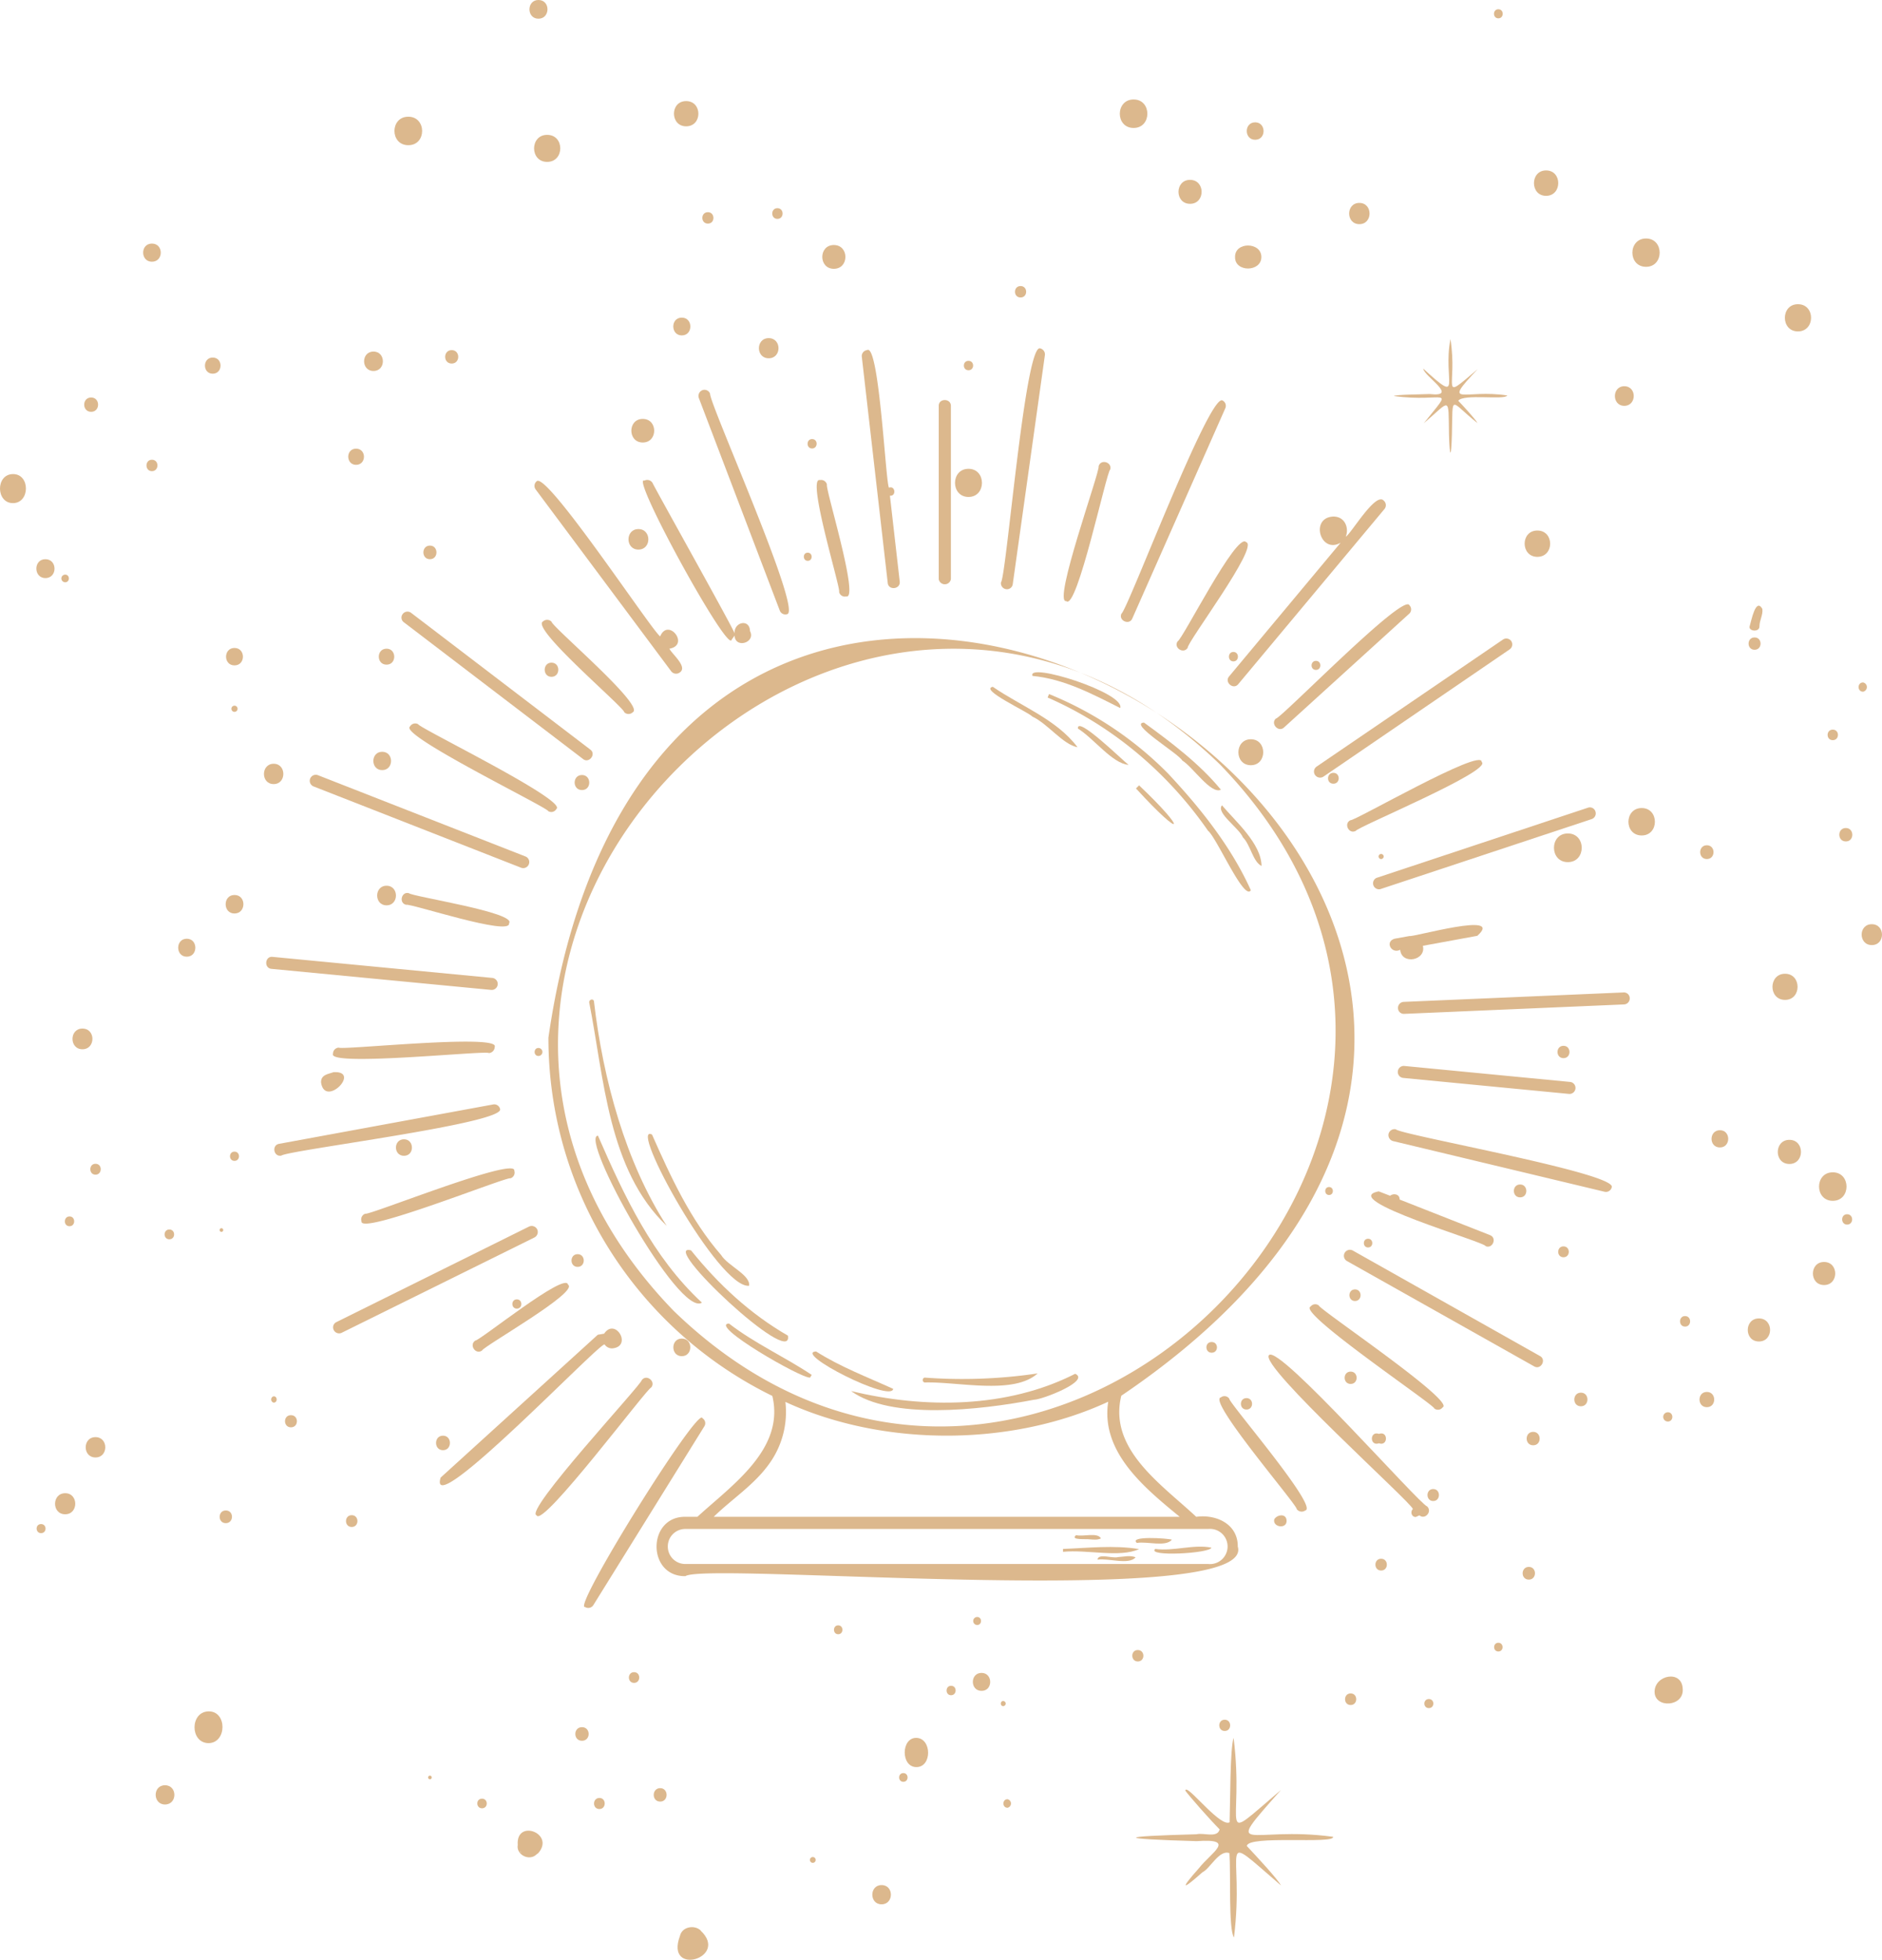 <svg xmlns="http://www.w3.org/2000/svg" width="1037.1" height="1079.7" viewBox="-0.025 0 1037.15 1079.752" style=""><g><g data-name="Слой 2"><g data-name="Zodiac76_458769312" fill="#dcb88d"><path d="M25 318.5c6.7 0 6.7-10.4 0-10.4s-6.6 10.4 0 10.4z"></path><path d="M22.6 844.7c3.3 0 3.3-5 0-5s-3.2 5 0 5z"></path><path d="M423.6 197.4c7.2 0 7.2-11.1 0-11.1s-7.2 11.1 0 11.1z"></path><path d="M459.5 148.1c8.5 0 8.5-13.1 0-13.1s-8.5 13.1 0 13.1z"></path><path d="M533.7 273.8c9.9 0 9.9-15.5 0-15.5s-9.9 15.5 0 15.5z"></path><path d="M689.3 421.6c9.1 0 9.1-14.3 0-14.3s-9.2 14.3 0 14.3z"></path><path d="M225 64.3c-10.2 0-10.2 15.7 0 15.7s10.1-15.7 0-15.7z"></path><path d="M196.2 256.1c5.8 0 5.8-8.9 0-8.9s-5.7 8.9 0 8.9z"></path><path d="M205.8 193.7c-6.9 0-6.9 10.7 0 10.7s6.9-10.7 0-10.7z"></path><path d="M129.2 357c-6.2 0-6.2 9.6 0 9.6s6.2-9.6 0-9.6z"></path><path d="M150.8 432c7.1 0 7.1-11.2 0-11.2s-7.2 11.2 0 11.2z"></path><path d="M129.2 392.2a1.7 1.7 0 0 0 0-3.4 1.7 1.7 0 0 0 0 3.4z"></path><path d="M210.6 424.3c6.5 0 6.5-10.1 0-10.1s-6.5 10.1 0 10.1z"></path><path d="M213 498.8c6.9 0 6.9-10.8 0-10.8s-6.9 10.8 0 10.8z"></path><path d="M864 475c10.2 0 10.2-15.8 0-15.8s-10.2 15.8 0 15.8z"></path><path d="M904.7 460.3c9.7 0 9.7-15.1 0-15.1s-9.8 15.1 0 15.1z"></path><path d="M847.2 306.8c9.4 0 9.4-14.5 0-14.5s-9.3 14.5 0 14.5z"></path><path d="M983.7 550.9c9.2 0 9.2-14.4 0-14.4s-9.3 14.4 0 14.4z"></path><path d="M1031.5 520.7c7.5 0 7.5-11.5 0-11.5s-7.4 11.5 0 11.5z"></path><path d="M986.1 641.3c8.5 0 8.5-13.3 0-13.3s-8.6 13.3 0 13.3z"></path><path d="M1010 645.9c-10.1 0-10.1 15.7 0 15.7s10.1-15.7 0-15.7z"></path><path d="M1005.2 695.3c-8.2 0-8.2 12.7 0 12.7s8.2-12.7 0-12.7z"></path><path d="M969.3 739.1c8.2 0 8.2-12.7 0-12.7s-8.2 12.7 0 12.7z"></path><path d="M907.1 147c10 0 10-15.6 0-15.6s-10.1 15.6 0 15.6z"></path><path d="M895.1 212.8c-6.9 0-6.9 10.8 0 10.8s7-10.8 0-10.8z"></path><path d="M990.8 167.6c-9.6 0-9.6 15 0 15s9.7-15 0-15z"></path><path d="M852 93.9c-8.9 0-8.9 14 0 14s9-14 0-14z"></path><path d="M680.6 141.6c-.2 8.5 14.5 8.4 14.5 0s-14.7-8.5-14.5 0z"></path><path d="M749.1 111.8c-7.5 0-7.5 11.7 0 11.7s7.5-11.7 0-11.7z"></path><path d="M655.8 99.1c-8.5 0-8.5 13.2 0 13.2s8.5-13.2 0-13.2z"></path><path d="M691.7 67.4c-6.2 0-6.2 9.6 0 9.6s6.1-9.6 0-9.6z"></path><path d="M624.7 70.5c10.1 0 10.1-15.7 0-15.7s-10.2 15.7 0 15.7z"></path><path d="M303.9 365.1c-5 0-5 7.8 0 7.8s5-7.8 0-7.8z"></path><path d="M351.8 302.8c7.3 0 7.3-11.3 0-11.3s-7.3 11.3 0 11.3z"></path><path d="M354.2 243.8c8.4 0 8.4-13 0-13s-8.4 13 0 13z"></path><path d="M375.7 184.8c6.3 0 6.3-9.8 0-9.8s-6.2 9.8 0 9.8z"></path><path d="M301.5 74.3c-9.6 0-9.6 14.9 0 14.9s9.7-14.9 0-14.9z"></path><path d="M378.1 69.6c9 0 9-13.9 0-13.9s-8.9 13.9 0 13.9z"></path><path d="M296.7 0c-6.6 0-6.6 10.3 0 10.3s6.7-10.3 0-10.3z"></path><path d="M102.9 517.2c-6.3 0-6.3 9.9 0 9.9s6.3-9.9 0-9.9z"></path><path d="M129.2 493.1c-6.5 0-6.5 10.2 0 10.2s6.6-10.2 0-10.2z"></path><path d="M183.9 590.7c-3 1.1-7.1 1.3-7 5.7 2.1 14.2 22.3-6.4 7-5.7z"></path><path d="M222.6 627.7c-5.9 0-5.9 9.1 0 9.1s5.8-9.1 0-9.1z"></path><path d="M337.4 742.9c11.3-1 1.7-17.3-4.5-8.1l-3.5.6-86.6 78.7c-7.8 25.9 89.6-76.6 90.4-73.3a4.9 4.9 0 0 0 4.2 2.1z"></path><path d="M375.7 737.5c-6.2 0-6.2 9.7 0 9.7s6.3-9.7 0-9.7z"></path><path d="M538.5 890.9a2.2 2.2 0 0 0 0 4.4c2.8 0 2.8-4.4 0-4.4z"></path><path d="M524.1 928.8c-3.3 0-3.3 5.2 0 5.2s3.4-5.2 0-5.2z"></path><path d="M497.8 981.7c3.1 0 3.1-4.8 0-4.8s-3.1 4.8 0 4.8z"></path><path d="M555.2 996a2.4 2.4 0 0 0 0-4.7c-3 0-3 4.7 0 4.7z"></path><path d="M552.8 937.2c-1.7 0-1.7 2.8 0 2.8a1.4 1.4 0 0 0 0-2.8z"></path><path d="M844.9 788.9c-4.8 0-4.8 7.4 0 7.4s4.7-7.4 0-7.4z"></path><path d="M842.5 870.3c4.5 0 4.5-7 0-7s-4.6 7 0 7z"></path><path d="M871.2 774.8c4.8 0 4.8-7.5 0-7.5s-4.9 7.5 0 7.5z"></path><path d="M919.1 783.2c3.3 0 3.3-5.1 0-5.1a2.5 2.5 0 1 0 0 5.1z"></path><path d="M928.6 730.9c3.7 0 3.7-5.8 0-5.8s-3.7 5.8 0 5.8z"></path><path d="M861.6 692.7c3.9 0 3.9-6 0-6s-3.9 6 0 6z"></path><path d="M861.6 576.2c-4.4 0-4.4 6.8 0 6.8s4.4-6.8 0-6.8z"></path><path d="M947.8 632.2c6.1 0 6.1-9.5 0-9.5s-6.2 9.5 0 9.5z"></path><path d="M732.4 654c-2.8 0-2.8 4.4 0 4.4s2.8-4.4 0-4.4z"></path><path d="M753.9 687.3c3.1 0 3.1-4.8 0-4.8s-3.1 4.8 0 4.8z"></path><path d="M679.7 364.4c3.3 0 3.3-5.2 0-5.2s-3.3 5.2 0 5.2z"></path><path d="M725.2 369.1c3.2 0 3.2-5 0-5s-3.3 5 0 5z"></path><path d="M734.8 431.8c3.9 0 3.9-6 0-6s-4 6 0 6z"></path><path d="M761.1 473.3a1.4 1.4 0 0 0 0-2.8 1.4 1.4 0 0 0 0 2.8z"></path><path d="M447.5 241.9c-3.3 0-3.3 5.2 0 5.2s3.4-5.2 0-5.2z"></path><path d="M533.7 198.8c-3.4 0-3.4 5.2 0 5.2s3.4-5.2 0-5.2z"></path><path d="M562.4 157.6c-4.1 0-4.1 6.3 0 6.3s4.1-6.3 0-6.3z"></path><path d="M318.3 691c-4.5 0-4.5 7 0 7s4.5-7 0-7z"></path><path d="M284.8 721c3.3 0 3.3-5.1 0-5.1s-3.3 5.1 0 5.1z"></path><path d="M966.9 358c4.4 0 4.4-6.8 0-6.8s-4.4 6.8 0 6.8z"></path><path d="M969.6 345c0-3.2 2-6.2 1.6-9.5-3.7-6.5-6.1 6.7-7 9.5s5.5 3.6 5.4 0z"></path><path d="M1026.7 376c-3.3 0-3.3 5.1 0 5.1a2.6 2.6 0 0 0 0-5.1z"></path><path d="M1010 402c-3.8 0-3.8 5.8 0 5.8s3.8-5.8 0-5.8z"></path><path d="M1017.2 456.2c-4.8 0-4.8 7.4 0 7.4s4.7-7.4 0-7.4z"></path><path d="M940.6 465.7c-4.9 0-4.9 7.6 0 7.6s4.9-7.6 0-7.6z"></path><path d="M837.7 652.6c-4.6 0-4.6 7.1 0 7.1s4.5-7.1 0-7.1z"></path><path d="M940.6 775.3c5.4 0 5.4-8.4 0-8.4s-5.4 8.4 0 8.4z"></path><path d="M759.9 795.2c5.1 1.8 5.2-7 0-5.2-5.2-1.8-5.2 7 0 5.2z"></path><path d="M789.8 820.4c-4.2 0-4.2 6.6 0 6.6s4.2-6.6 0-6.6z"></path><path d="M744.3 755.7c-4.4 0-4.4 6.8 0 6.8s4.4-6.8 0-6.8z"></path><path d="M746.7 710.4c-4.1 0-4.1 6.4 0 6.4s4.1-6.4 0-6.4z"></path><path d="M686.9 770.3c-4.1 0-4.1 6.3 0 6.3s4.1-6.3 0-6.3z"></path><path d="M667.7 745.3c3.9 0 3.9-5.9 0-5.9s-3.8 5.9 0 5.9z"></path><path d="M627 915.4c4.1 0 4.1-6.3 0-6.3s-4 6.3 0 6.3z"></path><path d="M674.9 947.5c-4 0-4 6.2 0 6.2s4-6.2 0-6.2z"></path><path d="M744.3 939.4c4.1 0 4.1-6.4 0-6.4s-4.1 6.4 0 6.4z"></path><path d="M787.4 941.1c3.3 0 3.3-5 0-5s-3.3 5 0 5z"></path><path d="M761.1 865.3c4.2 0 4.2-6.5 0-6.5s-4.2 6.5 0 6.5z"></path><path d="M825.7 905.1c-3.1 0-3.1 4.8 0 4.8s3.1-4.8 0-4.8z"></path><path d="M702.2 837.1c-1 4.3 6.7 5.5 6.8 1s-5.3-3.7-6.8-1z"></path><path d="M505 973.6c8.7 0 8.5-15.9 0-16.1s-8.7 16.1 0 16.1z"></path><path d="M540.9 921.7c-6.4 0-6.4 9.9 0 9.9s6.3-9.9 0-9.9z"></path><path d="M461.9 895.5c-3.1 0-3.1 4.9 0 4.9s3.1-4.9 0-4.9z"></path><path d="M213 357.4c-5.7 0-5.7 8.8 0 8.8s5.6-8.8 0-8.8z"></path><path d="M248.9 192.9c-4.8 0-4.8 7.4 0 7.4s4.8-7.4 0-7.4z"></path><path d="M390.1 116.9c-4.1 0-4.1 6.3 0 6.3s4-6.3 0-6.3z"></path><path d="M428.4 114.7c-3.8 0-3.8 5.9 0 5.9s3.8-5.9 0-5.9z"></path><path d="M825.7 5.1c-3.2 0-3.2 5 0 5s3.2-5 0-5z"></path><path d="M445.1 309c2.9 0 2.9-4.5 0-4.5s-2.8 4.5 0 4.5z"></path><path d="M320.7 427c-5.4 0-5.4 8.3 0 8.3s5.3-8.3 0-8.3z"></path><path d="M296.7 577.4c-2.8 0-2.8 4.4 0 4.4a2.2 2.2 0 0 0 0-4.4z"></path><path d="M244.1 799c5.1 0 5.1-8 0-8s-5.1 8 0 8z"></path><path d="M150.8 772.8c2.2 0 2.2-3.5 0-3.5a1.8 1.8 0 0 0 0 3.5z"></path><path d="M193.8 841.3c4.2 0 4.2-6.5 0-6.5s-4.2 6.5 0 6.5z"></path><path d="M124.4 832.2c-4.5 0-4.5 7 0 7s4.6-7 0-7z"></path><path d="M160.3 786.4c4.4 0 4.4-6.7 0-6.7s-4.3 6.7 0 6.7z"></path><path d="M129.2 634.5c-3.3 0-3.3 5.1 0 5.1s3.3-5.1 0-5.1z"></path><path d="M122 676.7a1 1 0 0 0 0 2 1 1 0 0 0 0-2z"></path><path d="M93.3 682.8c3.5 0 3.5-5.4 0-5.4s-3.5 5.4 0 5.4z"></path><path d="M52.6 641.2c-3.8 0-3.8 6 0 6s3.9-6 0-6z"></path><path d="M38.3 675.6c3.4 0 3.4-5.4 0-5.4s-3.5 5.4 0 5.4z"></path><path d="M45.4 566.7c-7.3 0-7.3 11.4 0 11.4s7.4-11.4 0-11.4z"></path><path d="M52.6 803c7.2 0 7.2-11.2 0-11.2s-7.2 11.2 0 11.2z"></path><path d="M35.9 834.3c7.4 0 7.4-11.6 0-11.6s-7.5 11.6 0 11.6z"></path><path d="M90.9 994.2c6.9 0 6.9-10.6 0-10.6s-6.8 10.6 0 10.6z"></path><path d="M114.9 960.4c10.2-.1 10.3-17.7 0-17.5s-10.3 17.4 0 17.5z"></path><path d="M296.6 1021c9.5-10.9-12.4-19.1-11.3-4.5-.9 5 5.4 8.6 9.5 5.9 1.5-1.3 1.6-1.3.2-.2zm-10-.9v-.3c.6 1.1 1.2 2.1 0 .3z"></path><path d="M265.6 996.3c3.5 0 3.5-5.3 0-5.3s-3.4 5.3 0 5.3z"></path><path d="M236.9 980.3a1 1 0 0 0 0-2 1 1 0 0 0 0 2z"></path><path d="M320.7 959.1c4.9 0 4.9-7.5 0-7.5s-4.9 7.5 0 7.5z"></path><path d="M349.4 927.2c3.8 0 3.8-5.9 0-5.9s-3.8 5.9 0 5.9z"></path><path d="M363.8 992.6c4.7 0 4.7-7.4 0-7.4s-4.8 7.4 0 7.4z"></path><path d="M330.3 996.7c3.9 0 3.9-6.1 0-6.1s-4 6.1 0 6.1z"></path><path d="M374.7 1066.6c-8.5 22.7 27.4 12.2 11.4-2.9h.1c-3.4-3.4-10.4-2.2-11.5 2.9z"></path><path d="M447.5 1026.3a1.6 1.6 0 1 0 0-3.1 1.6 1.6 0 0 0 0 3.1z"></path><path d="M485.8 1038.6c-6.8 0-6.8 10.6 0 10.6s6.9-10.6 0-10.6z"></path><path d="M927.3 930.5c-.4-10.7-15.5-7.7-15.5 1.6s16.3 8.4 15.5-1.6z"></path><path d="M83.7 253.3c-4 0-4 6.3 0 6.3s4.1-6.3 0-6.3z"></path><path d="M7.1 277.2c9.5 0 9.6-16.1 0-16s-9.4 16 0 16z"></path><path d="M35.9 316.6a2.1 2.1 0 1 0 0 4.2c2.7 0 2.7-4.2 0-4.2z"></path><path d="M50.2 219c-5.1 0-5.1 7.9 0 7.9s5.1-7.9 0-7.9z"></path><path d="M83.7 144.2c6.5 0 6.5-10 0-10s-6.4 10 0 10z"></path><path d="M117.2 197c-5.7 0-5.7 8.9 0 8.9s5.8-8.9 0-8.9z"></path><path d="M236.9 300.6c-4.8 0-4.8 7.5 0 7.5s4.8-7.5 0-7.5z"></path><path d="M787.8 217.1c-4.7.2-18.8.3-19.7 1.1 28.6 3.9 33.7-6.6 16.5 15 15-12.7 13.5-15.6 13.9 6.4.4 13 1.2 13 1.6 0 .6-23.3-1.5-18.8 14.1-6.5-1-2-7.9-9.5-10.6-12.3 2.9-4 25.6-.2 27-2.9-23.5-3.7-36.6 7-16.3-14.5-21.8 18.5-10.8 10.1-15-16.6-4.4 22.9 7.4 36.8-15 16.3.5 4.3 20.1 15.9 3.5 14z"></path><path d="M662.7 1031.5c4.1-1.9 9.2-12.6 14.8-10.5.8 11-.6 41.9 2.5 46.5 6.2-49.9-11-60.5 25.9-28.7-1.7-3.4-14-16.6-18.8-21.7.3-6.2 48.9-.9 47.5-5.1-46.5-6.3-62 11.8-28.7-25.8-36.9 31.4-19.8 21.8-26.1-28.7-2 6-1.8 35-2.2 46.5-4.7 2.8-20.8-17.7-23.8-18q-.7 0-.6.6c2.5 3.4 13.4 15.8 18.9 21.3-1.2 5-8.8 1.7-12.7 2.7-44.4 1.2-44.5 2.5 0 3.8 22.4-1.6 8.1 6.2 1.2 15-10.3 11.6-9.5 12.4 2.1 2.1z"></path><path d="M517.3 223.6v95.5a3.4 3.4 0 0 0 6.7 0v-95.5c0-4.2-6.7-4.3-6.7 0z"></path><path d="M554.4 324.6a3.2 3.2 0 0 0 3.7-2.8l17.7-126.1a3.4 3.4 0 0 0-2.8-3.8c-8.3-.8-18.4 125.3-21.4 129a3.3 3.3 0 0 0 2.8 3.7z"></path><path d="M605.4 256.9c1.1 2.1-25.6 75.6-17.8 74.3 5.9 5.5 22.2-71.6 24.2-72.5 1.2-4.1-5.3-6-6.4-1.8z"></path><path d="M624 340.7L675.2 225a3.3 3.3 0 0 0-1.6-4.4c-7.5-3.3-52 114.9-55.6 117.5-1.8 3.8 4.4 6.6 6 2.6z"></path><path d="M387.1 781.4c-1.8-7.8-72.3 105.4-64.7 104a3.3 3.3 0 0 0 4.6-1.1l61.1-98.4a3.2 3.2 0 0 0-1-4.5z"></path><path d="M654.5 356.9c-.4-3 39.7-56.1 32.2-58.2-5.2-5.9-35.1 53.8-37.8 54.7-2.3 3.6 3.4 7.1 5.6 3.5z"></path><path d="M358.8 764.5c2.8-3.2-2.4-7.6-5.1-4.2 0 2.4-65.4 72.5-58 74.6 3.1 7.2 61-70.3 63.1-70.4z"></path><path d="M762.5 275.8c-4.5-4.9-18.1 18.5-20.9 19.9 1.9-4.6-.3-11.1-6.8-11.1-13.1.5-7.2 20.9 4 14.4l-61.5 73.7c-2.7 3.2 2.4 7.6 5.1 4.2l80.5-96.4a3.3 3.3 0 0 0-.4-4.7z"></path><path d="M707.6 400.8l68.9-62.6a3.2 3.2 0 0 0 .2-4.7c-3-7.4-70.9 62.5-73.6 62.4-3.1 2.8 1.4 7.8 4.5 4.9z"></path><path d="M265.6 744.1c.7-2.3 53.8-32.3 47.4-36.3-1.2-7.5-48.9 31.1-51.1 30.8-3.6 2.4.2 8 3.7 5.5z"></path><path d="M832.8 353.2a3.3 3.3 0 0 0-4.6-.8l-102.7 70a3.3 3.3 0 0 0-.8 4.6 3.4 3.4 0 0 0 4.6.9l102.6-70.1a3.3 3.3 0 0 0 .9-4.6z"></path><path d="M296 677.3a3.4 3.4 0 0 0-4.5-1.5l-106.1 52.6a3.2 3.2 0 0 0-1.5 4.4 3.3 3.3 0 0 0 4.4 1.5l106.2-52.5a3.4 3.4 0 0 0 1.5-4.5z"></path><path d="M747.1 457.8c.7-2.1 75.8-33.2 69.4-38 .4-8.1-70.5 32.9-72.3 32.1-3.9 1.8-.9 7.9 2.9 5.9z"></path><path d="M199.2 672.9c-1.1 8 80.2-24.8 82.1-23.7a3.3 3.3 0 0 0 2.1-4.2c1.1-8-80.2 24.8-82.1 23.7a3.3 3.3 0 0 0-2.1 4.2z"></path><path d="M879.2 447.1a3.2 3.2 0 0 0-4.1-2.1l-116.6 38.7a3.3 3.3 0 0 0 2.1 6.2l116.5-38.6a3.3 3.3 0 0 0 2.1-4.2z"></path><path d="M155 636.7c3.9-3 121.6-17.5 120.6-25.5a3.3 3.3 0 0 0-3.8-2.7l-118 21.7c-4.2.7-3.1 7.3 1.2 6.5z"></path><path d="M776.8 515.7l-8.3 1.5c-5.5 1.6-1.7 8.6 3.1 6.1.8 8.5 14.5 5.9 12.5-2.2l30-5.5c15.5-13.8-35.6.9-37.3.1z"></path><path d="M272.6 576.8c3.2-7.4-84.4 1.9-85.9.4a3.3 3.3 0 0 0-3.2 3.4c-3.3 7.3 84.4-2 85.9-.4a3.4 3.4 0 0 0 3.2-3.4z"></path><path d="M898.1 549.9a3.2 3.2 0 0 0-3.4-3.1L773.5 552a3.3 3.3 0 0 0-3.1 3.5 3.2 3.2 0 0 0 3.4 3.1l121.2-5.2a3.3 3.3 0 0 0 3.1-3.5z"></path><path d="M149.6 533.8l121 11.6a3.3 3.3 0 0 0 .7-6.6l-121.1-11.6c-4.2-.5-4.9 6.2-.6 6.6z"></path><path d="M770.3 590.3a3.3 3.3 0 0 0 3 3.6l91.3 8.8a3.3 3.3 0 1 0 .6-6.6l-91.3-8.8a3.3 3.3 0 0 0-3.6 3z"></path><path d="M223.8 498.5c2.3-.9 57.9 17.6 56.7 10.2 4.6-5.9-53.8-14.8-55.2-16.6-4.1-1.1-5.7 5.5-1.5 6.4z"></path><path d="M888.2 654.1c2.6-7.8-116.4-28.8-119-31.9a3.4 3.4 0 0 0-4 2.5 3.4 3.4 0 0 0 2.5 4l116.5 27.9a3.3 3.3 0 0 0 4-2.5z"></path><path d="M291.4 476.2a3.3 3.3 0 0 0-1.8-4.3l-114.4-44.8a3.3 3.3 0 1 0-2.4 6.2l114.4 44.8a3.3 3.3 0 0 0 4.2-1.9z"></path><path d="M818.7 686.6c3.9 1.6 6.4-4.6 2.4-6.1l-49.8-19.6c.1-2.9-3.2-3.7-5.3-2.1l-6.2-2.4c-23.5 4.4 59.5 28.1 58.9 30.2z"></path><path d="M306.6 445.7c6.3-4.7-75.5-44.5-76.2-46.7a3.3 3.3 0 0 0-4.5 1.3c-6.2 4.7 75.6 44.4 76.2 46.6a3.2 3.2 0 0 0 4.5-1.2z"></path><path d="M848.6 747.1L745.5 689a3.3 3.3 0 1 0-3.2 5.8l103.1 58c3.7 2.2 7-3.7 3.2-5.7z"></path><path d="M325.3 413l-98.7-75.3a3.3 3.3 0 0 0-4.7.6 3.2 3.2 0 0 0 .7 4.6l98.7 75.3c3.3 2.6 7.4-2.7 4-5.2z"></path><path d="M722.2 719.9c-7.5 3.2 68.2 54.1 68.2 56.1a3.2 3.2 0 0 0 4.6-.6c7.5-3.2-68.2-54.1-68.2-56.1a3.2 3.2 0 0 0-4.6.6z"></path><path d="M348.7 392.4c6.9-3.6-44.6-47.1-44.8-49.9a3.4 3.4 0 0 0-4.7-.1c-7 3.7 44.6 47.2 44.8 50a3.3 3.3 0 0 0 4.7 0z"></path><path d="M780.2 835.8l2-.9c3 2.6 7.2-2 4.3-4.9-4.2-1.1-81.6-89.2-87.2-83.4s78.6 81.3 79.3 84.8c-1.5 1.4-.9 4.4 1.6 4.4z"></path><path d="M374.6 370.5c4.6-3.1-4.6-10.4-5.7-13.1 11.4-2-.7-17.3-5.1-6.8-3.8-1.9-62.2-90.5-68-85.5a3.3 3.3 0 0 0-.6 4.6l74.7 100.2a3.4 3.4 0 0 0 4.7.6z"></path><path d="M719.3 832.2c7.7-1.6-42.2-59.4-41.9-61.6a3.2 3.2 0 0 0-4.6-.7c-7.8 1.5 42.2 59.4 41.8 61.6a3.4 3.4 0 0 0 4.7.7z"></path><path d="M403.2 352.4l1.6-2.2c.3 7.3 11.8 3.9 8.5-2.5-.2-6.9-8.9-5.1-8.5 1.3 0-1.6-44.8-81.5-45.2-82.9a3.4 3.4 0 0 0-4.5-1.3c-8.2-3.5 46.4 96.1 48.1 87.6z"></path><path d="M434 338.3c7.3-3.8-43.3-116.4-42.7-121.4a3.3 3.3 0 0 0-4.3-1.9 3.4 3.4 0 0 0-1.9 4.3l44.6 117.1a3.3 3.3 0 0 0 4.3 1.9z"></path><path d="M466.3 328.6c7.5 2-11.7-59.8-10.6-61.6a3.3 3.3 0 0 0-3.9-2.5c-7.5-1.9 11.6 59.8 10.6 61.6a3.2 3.2 0 0 0 3.9 2.5z"></path><path d="M477.8 192.9a3.3 3.3 0 0 0-2.9 3.6l14.3 124.7c.4 4.2 7.1 3.5 6.6-.8l-5.4-47.3c3.6.4 3-5.7-.5-4.4-1.8-1.6-5.4-80-12.1-75.8z"></path><path d="M682.1 852.1c.1-12.5-12-17.9-22.9-16.4-19-17.8-48.5-37.2-41.3-66.7 397.2-268.5-246.8-673.4-315.7-197.3 0 86.8 50.4 161.7 123.4 197.4 7 29.3-22.2 49.1-41.3 66.6h-6.6c-21.1-.3-21.3 33 0 32.7 11.6-8.1 315.1 19 304.4-16.3zM371.2 722.2c-194.6-201 100.1-495.7 301.1-301 194.6 201-100.2 495.6-301.1 301zm53.1 83.7a48.7 48.7 0 0 0 8.5-33.5c53.7 24.8 124.2 24.8 177.9-.1-4.3 27.8 20.2 47.6 39.4 63.4H393.3c10.2-10 22.6-17.7 31-29.8zM368 852.1a9.6 9.6 0 0 1 9.7-9.7h288.1a9.7 9.7 0 1 1 0 19.3H377.7a9.6 9.6 0 0 1-9.7-9.6z"></path><path d="M367.4 675.4c-22.5-34.8-35.1-80.4-40.1-123.7-.3-1.8-2.9-1-2.6.7 8.2 41.4 10.3 92.2 42.7 123z"></path><path d="M329.5 625.7c-10.6.4 44.7 100.4 57.3 92-27.1-25.1-42.8-58.7-57.3-92z"></path><path d="M412.8 708.4c.9-5.9-11.9-11.1-15.4-16.9-16.9-19.4-27.8-43.1-38.1-66.4-13.6-6.9 36.9 85.2 53.5 83.3z"></path><path d="M380.8 688.9c-18.3-4.8 56.5 65.7 53.4 47-20.8-12-38.3-28.2-53.4-47z"></path><path d="M401.7 729.2c-11.4.7 39.9 30.4 44.7 29.8l.9-1.5c-14.8-9.9-31.4-17.3-45.6-28.3z"></path><path d="M492.2 765.2c-14.3-6.5-29.1-12.1-42.5-20.6-12.8.7 41.5 28.4 42.5 20.6z"></path><path d="M569.8 771.2c4.4 0 31.3-10.4 22.7-14.3-37.5 19.1-83.1 19.3-123.5 9.5 21.7 15.9 70.5 10.6 100.8 4.8z"></path><path d="M509.5 761.7c18.2-.6 49 7 62.3-5a282.2 282.2 0 0 1-62.3 2.3 1.4 1.4 0 0 0 0 2.7z"></path><path d="M643.6 426.1a195.5 195.5 0 0 0-65.5-43.7l-.8 1.9c35.7 15.6 66.2 41.4 88.4 73.4 4.9 4 19.9 38.9 23.6 32.8-10.8-24-27.8-45.3-45.7-64.4z"></path><path d="M569 372.4c17.5 1.7 33 10 48.3 17.7 3-8.3-51.7-25.6-48.3-17.7z"></path><path d="M651.5 419c5.8 3.5 15.8 18.8 21.3 16.1-11.6-14.2-27.7-26.3-42.4-37-8.7.5 19.1 17.1 21.1 20.9z"></path><path d="M684.9 461.3c4.3 4.3 5.5 13.5 10.3 15.8-.2-12.4-14.4-24.6-21.8-33.4-3.5 4.1 9.4 12.5 11.5 17.6z"></path><path d="M568.9 394.8c8.7 4.1 16.8 15.4 24.9 16.9-11.6-15.4-31.2-22.6-46.7-33.3-7.7 1.5 19.4 13.8 21.8 16.4z"></path><path d="M594 401.4c8.8 5.5 19 19.3 27.9 20-3.2-2.4-28.6-27.4-27.9-20z"></path><path d="M627.7 432.7l-1.7 1.7c26.5 29 28.6 23.7 1.7-1.7z"></path><path d="M626.5 850.1c5.7-1 15.8 2.4 19.3-1.8-2.5-.8-24.1-2.2-19.3 1.8z"></path><path d="M667.6 852.7c-9.9-2-20.7 2.1-31 .7-5 4.4 30.1 2.5 31-.7z"></path><path d="M585.8 853.4v1.6c13-1.4 31.2 3.4 41.9-1.5-13.6-2.3-28.3-.6-41.9-.1z"></path><path d="M600.3 848.1c2.1.1 4.4.5 6.4-.5-1.9-3.5-9.8-.8-13.7-1.8-3.6 2.9 5.6 2 7.3 2.3z"></path><path d="M616.1 857.9c-3.1.9-10.9-2.3-11.3 1.4 6.2-.9 17.3 3.1 21-1.3-3.1-1.2-6.4-.3-9.7-.1z"></path><path d="M1017.9 674.7c3.7 0 3.7-5.7 0-5.7s-3.6 5.7 0 5.7z"></path></g></g></g></svg>